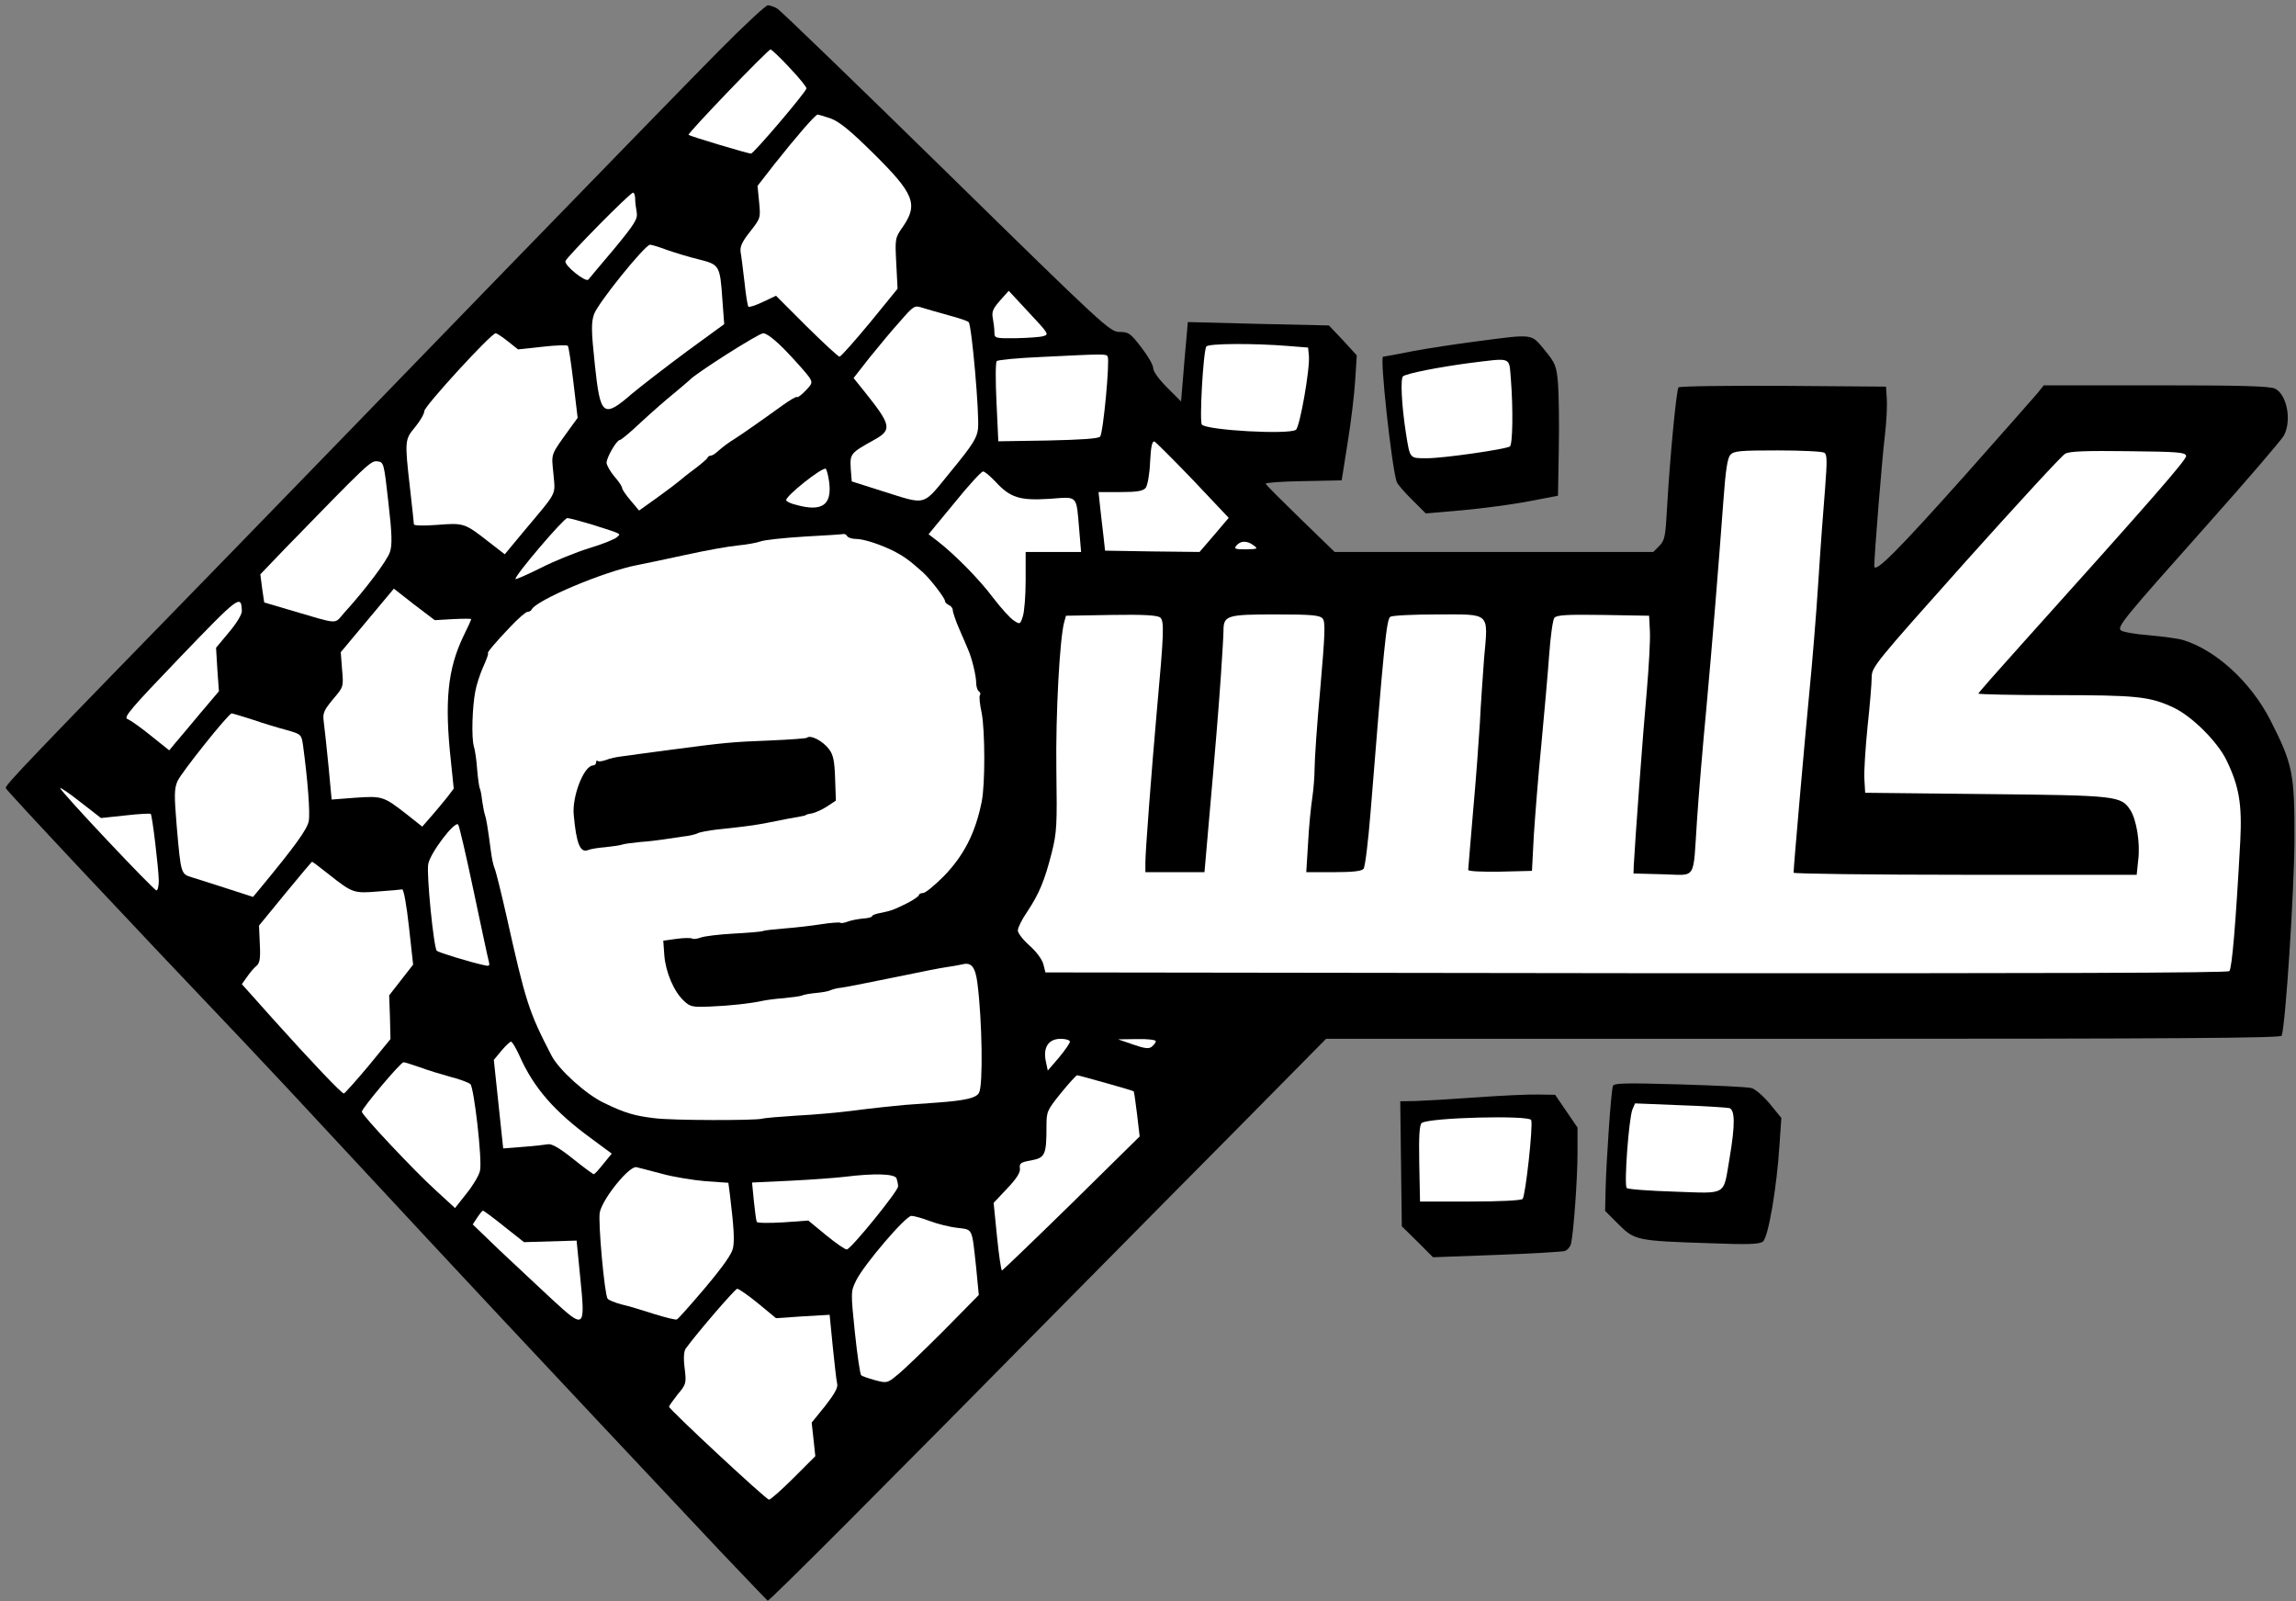 <?xml version="1.0" standalone="no"?>
<!DOCTYPE svg PUBLIC "-//W3C//DTD SVG 20010904//EN"
 "http://www.w3.org/TR/2001/REC-SVG-20010904/DTD/svg10.dtd">
<svg version="1.0" xmlns="http://www.w3.org/2000/svg"
 width="882pt" height="615pt" viewBox="0 0 882 615"
 preserveAspectRatio="xMidYMid meet">
<rect x="0" y="0" width="882" height="615" fill="#808080" stroke="none"/>
<g transform="translate(0,615) scale(0.1,-0.1)"
fill="#000000" stroke="none">
<path fill="#000000" stroke="none" d="M2760 5953 c-97 -98 -473 -484 -836
-858 -362 -374 -819 -844 -1014 -1045 -809 -830 -890 -915 -888 -927 3 -10
476 -514 913 -973 61 -64 252 -268 425 -455 405 -436 611 -657 1404 -1500 99
-104 182 -191 185 -193 7 -2 439 431 1151 1153 196 198 499 505 675 682 l319
323 1833 0 c1458 0 1835 3 1838 12 15 44 48 553 49 748 1 258 -6 294 -92 463
-75 147 -210 271 -337 309 -16 5 -74 13 -129 18 -54 4 -103 13 -109 19 -14 14
8 42 329 402 155 174 289 330 298 347 30 58 11 156 -34 179 -19 10 -129 13
-457 13 l-432 0 -23 -29 c-13 -15 -135 -154 -271 -307 -264 -296 -357 -390
-357 -358 0 42 30 416 41 504 6 52 9 115 7 140 l-3 45 -394 3 c-217 1 -398 -1
-403 -6 -8 -8 -33 -267 -44 -461 -6 -112 -9 -127 -30 -148 l-23 -23 -612 0
-612 0 -131 127 c-72 70 -132 130 -134 135 -2 4 63 9 144 10 l148 3 23 145
c13 80 26 188 29 240 l6 95 -53 58 -54 57 -271 6 -271 7 -6 -69 c-4 -38 -9
-106 -13 -152 l-7 -84 -53 53 c-32 32 -54 62 -54 75 0 12 -21 48 -46 80 -41
54 -49 59 -83 59 -37 0 -57 18 -666 615 -345 338 -637 620 -649 627 -12 7 -28
12 -36 13 -8 0 -94 -80 -190 -177z"/>
<path fill="#ffffff" stroke="none" d="M3034 5889 c37 -39 66 -75 64 -79 -7
-20 -203 -250 -213 -250 -12 0 -235 67 -240 72 -5 5 305 328 315 328 4 0 38
-32 74 -71z"/>
<path fill="#ffffff" stroke="none" d="M3191 5695 c33 -12 75 -46 163 -133
157 -155 174 -196 115 -282 -31 -44 -31 -46 -26 -142 l5 -97 -106 -130 c-59
-71 -111 -130 -117 -131 -5 0 -62 53 -127 117 l-117 117 -51 -24 c-27 -13 -52
-21 -55 -18 -3 3 -10 45 -15 94 -6 49 -12 101 -15 116 -3 21 6 40 37 79 40 51
40 52 34 114 l-6 61 63 81 c84 106 159 193 168 193 3 0 26 -7 50 -15z"/>
<path fill="#ffffff" stroke="none" d="M2440 5386 c0 -13 3 -36 6 -52 4 -25
-7 -43 -86 -139 -51 -60 -96 -114 -100 -119 -11 -11 -92 54 -88 71 4 15 248
263 260 263 4 0 8 -11 8 -24z"/>
<path fill="#ffffff" stroke="none" d="M2562 5190 c29 -10 84 -27 121 -36 81
-20 83 -23 92 -155 l7 -94 -144 -105 c-78 -58 -173 -131 -210 -162 -111 -96
-122 -87 -143 112 -14 131 -14 161 -3 193 14 42 196 267 215 267 7 0 36 -9 65
-20z"/>
<path fill="#ffffff" stroke="none" d="M4008 4859 c-12 -4 -60 -7 -105 -8 -81
-1 -83 0 -83 23 0 13 -3 37 -6 53 -5 25 0 37 27 68 l34 38 78 -84 c74 -79 78
-84 55 -90z"/>
<path fill="#ffffff" stroke="none" d="M3644 4939 c38 -10 73 -22 77 -26 12
-12 42 -356 36 -410 -4 -35 -20 -61 -103 -162 -114 -139 -89 -132 -269 -76
l-113 36 -4 50 c-3 56 -1 59 89 109 71 39 68 56 -37 187 l-41 51 61 78 c34 42
86 105 117 139 53 61 56 63 86 53 18 -6 63 -18 101 -29z"/>
<path fill="#ffffff" stroke="none" d="M1951 4839 l39 -31 93 10 c50 6 95 7
98 4 4 -4 13 -68 22 -142 l16 -135 -27 -37 c-79 -110 -74 -96 -66 -178 7 -86
19 -62 -119 -227 l-68 -82 -62 48 c-92 72 -95 73 -197 65 -51 -4 -90 -3 -90 2
0 5 -7 68 -15 139 -21 184 -20 187 20 235 19 23 35 51 35 61 0 19 256 298 274
299 4 0 26 -14 47 -31z"/>
<path fill="#ffffff" stroke="none" d="M3023 4798 c38 -40 76 -83 85 -96 14
-21 13 -25 -13 -52 -16 -17 -31 -28 -33 -25 -3 3 -28 -12 -56 -32 -76 -55
-165 -117 -183 -128 -24 -15 -42 -28 -64 -47 -10 -10 -23 -18 -28 -18 -5 0
-11 -3 -13 -8 -1 -4 -23 -23 -48 -42 -25 -18 -52 -40 -60 -47 -8 -7 -46 -36
-85 -64 l-70 -50 -32 38 c-18 21 -33 43 -33 48 0 6 -13 26 -30 45 -16 19 -29
43 -30 52 0 21 39 88 51 88 5 0 42 31 81 68 40 37 98 88 128 112 30 25 57 48
60 51 18 22 264 179 282 179 13 0 47 -26 91 -72z"/>
<path fill="#ffffff" stroke="none" d="M4950 4821 l75 -6 3 -31 c5 -49 -35
-276 -50 -285 -29 -19 -339 -2 -361 20 -10 10 5 280 17 300 8 12 181 13 316 2z"/>
<path fill="#ffffff" stroke="none" d="M4255 4781 c9 -16 -17 -295 -29 -308
-7 -8 -73 -12 -201 -15 l-190 -3 -7 150 c-4 82 -4 153 1 158 5 5 82 12 172 16
244 12 247 12 254 2z"/>
<path fill="#ffffff" stroke="none" d="M4584 4305 l136 -144 -56 -66 -56 -65
-181 2 -182 3 -6 55 c-4 30 -9 81 -13 113 l-6 57 84 0 c64 0 87 4 97 16 7 9
15 51 17 99 3 61 8 82 17 79 6 -3 73 -70 149 -149z"/>
<path fill="#ffffff" stroke="none" d="M7008 4411 c11 -6 11 -32 3 -137 -6
-71 -18 -232 -26 -359 -8 -126 -24 -320 -35 -430 -17 -176 -60 -665 -60 -687
0 -4 297 -8 659 -8 l659 0 6 58 c8 65 -7 154 -30 190 -36 55 -49 57 -554 62
l-465 5 -3 52 c-2 29 4 119 12 201 9 82 16 167 16 190 0 40 11 53 360 444 199
222 371 409 383 415 16 10 81 12 242 10 189 -2 220 -4 223 -18 2 -14 -127
-162 -634 -726 -90 -100 -164 -184 -164 -187 0 -3 133 -6 295 -6 313 0 364 -5
455 -48 70 -33 168 -130 203 -202 49 -101 60 -170 53 -310 -17 -314 -32 -490
-42 -500 -7 -7 -708 -9 -2279 -8 l-2269 3 -8 32 c-5 18 -27 48 -53 71 -25 22
-45 48 -45 58 0 11 16 43 36 72 46 69 67 120 94 226 20 79 21 107 18 319 -3
215 13 505 30 567 l7 25 174 3 c125 2 177 -1 188 -10 16 -13 14 -62 -13 -358
-20 -225 -44 -539 -44 -582 l0 -38 113 0 114 0 12 138 c35 396 42 489 51 617
5 77 10 154 10 172 0 59 13 63 199 63 141 0 171 -3 182 -16 11 -13 9 -59 -9
-267 -13 -139 -22 -277 -22 -307 0 -30 -4 -82 -9 -115 -5 -33 -13 -111 -16
-172 l-7 -113 105 0 c74 0 108 4 115 13 6 7 18 105 27 218 51 636 61 741 76
750 8 5 89 9 181 9 206 0 195 11 179 -169 -5 -69 -13 -180 -16 -246 -4 -66
-15 -218 -26 -339 -10 -120 -19 -222 -19 -227 0 -6 52 -8 123 -7 l122 3 7 135
c5 74 17 232 29 350 11 118 25 273 30 344 5 71 14 135 20 143 10 11 47 13 188
11 l176 -3 3 -60 c2 -32 -4 -136 -12 -230 -14 -150 -46 -589 -50 -670 l-1 -30
112 -3 c133 -3 116 -29 132 208 6 91 22 284 36 430 24 265 45 523 66 805 8
110 15 155 26 168 14 15 37 17 182 17 91 0 172 -4 179 -9z"/>
<path fill="#ffffff" stroke="none" d="M1492 4220 c14 -121 15 -163 6 -190
-10 -32 -93 -143 -176 -234 -40 -45 -14 -46 -212 12 l-95 28 -8 54 -7 54 92
96 c324 333 332 341 358 338 24 -3 25 -5 42 -158z"/>
<path fill="#ffffff" stroke="none" d="M3185 4300 c12 -90 -27 -117 -127 -89
-21 5 -38 13 -38 18 0 17 130 121 151 121 4 0 10 -23 14 -50z"/>
<path fill="#ffffff" stroke="none" d="M3824 4300 c57 -62 93 -73 207 -66 112
8 103 18 115 -121 l7 -83 -107 0 -106 0 0 -109 c0 -59 -5 -122 -11 -139 -10
-31 -11 -31 -35 -15 -14 9 -49 48 -79 87 -52 70 -148 167 -214 218 l-34 26 99
120 c54 67 104 121 110 121 6 1 27 -17 48 -39z"/>
<path fill="#ffffff" stroke="none" d="M2275 4135 c119 -38 111 -34 94 -49 -8
-7 -54 -26 -104 -41 -49 -15 -134 -49 -187 -76 -54 -27 -98 -46 -98 -43 0 17
186 234 199 234 9 0 52 -12 96 -25z"/>
<path fill="#ffffff" stroke="none" d="M3255 4090 c3 -5 18 -10 33 -10 31 0
97 -22 150 -49 34 -18 57 -34 107 -79 28 -25 85 -99 85 -110 0 -6 7 -12 15
-16 8 -3 15 -12 15 -19 0 -8 11 -41 25 -73 14 -33 30 -68 34 -79 15 -34 31
-101 31 -128 0 -14 5 -29 10 -32 6 -4 8 -11 4 -16 -3 -5 0 -35 7 -67 13 -66
14 -276 0 -342 -24 -120 -69 -207 -146 -286 -35 -35 -70 -64 -79 -64 -9 0 -16
-4 -16 -8 0 -4 -21 -19 -47 -32 -53 -26 -59 -28 -103 -37 -16 -3 -30 -8 -30
-12 0 -4 -16 -8 -35 -9 -20 -2 -46 -7 -59 -12 -13 -5 -26 -7 -28 -4 -3 2 -36
0 -74 -6 -38 -6 -100 -13 -139 -16 -38 -3 -77 -7 -84 -10 -8 -3 -60 -7 -115
-10 -55 -3 -111 -10 -124 -15 -13 -5 -28 -7 -33 -4 -4 3 -31 3 -60 -1 l-51 -7
4 -56 c5 -65 37 -140 75 -175 24 -23 33 -25 102 -22 77 3 156 12 201 22 14 3
50 8 80 10 30 3 62 7 70 10 8 4 33 8 54 10 22 2 47 6 55 10 9 4 27 9 41 10 27
4 58 10 245 48 66 14 138 28 159 31 21 3 50 8 63 11 35 9 50 -10 58 -74 18
-141 22 -391 6 -419 -10 -20 -51 -30 -161 -38 -25 -2 -81 -6 -125 -9 -44 -4
-129 -13 -190 -21 -60 -8 -162 -17 -225 -20 -63 -4 -123 -9 -133 -12 -28 -7
-343 -7 -412 2 -77 9 -115 20 -195 59 -68 32 -173 127 -201 181 -88 170 -99
204 -174 540 -20 88 -40 169 -45 180 -5 11 -11 40 -14 65 -13 97 -18 126 -23
140 -3 8 -7 31 -10 50 -2 19 -6 42 -9 50 -4 8 -8 42 -11 75 -2 33 -8 74 -13
90 -9 33 -6 147 6 210 4 22 17 64 30 93 13 28 21 52 19 52 -8 0 27 41 85 102
30 32 60 58 67 58 6 0 13 4 15 8 15 36 280 148 408 172 25 5 108 22 185 39 77
17 167 33 200 36 33 3 71 10 85 15 14 6 90 14 170 19 80 4 148 9 152 10 4 0
10 -3 13 -9z"/>
<path fill="#ffffff" stroke="none" d="M4816 4055 c18 -13 15 -14 -30 -15 -42
0 -47 2 -36 15 16 19 41 19 66 0z"/>
<path fill="#ffffff" stroke="none" d="M1740 3772 c38 2 70 2 70 0 0 -3 -13
-32 -30 -66 -60 -125 -73 -250 -48 -478 l11 -107 -25 -33 c-14 -18 -42 -51
-61 -73 l-35 -40 -58 46 c-91 71 -95 72 -199 65 l-91 -7 -12 128 c-7 70 -15
146 -18 168 -5 36 -1 45 35 89 41 48 41 48 35 115 l-5 66 102 122 102 122 78
-61 79 -60 70 4z"/>
<path fill="#ffffff" stroke="none" d="M929 3803 c1 -12 -21 -48 -49 -81 l-50
-60 5 -84 6 -83 -72 -85 c-39 -47 -82 -98 -95 -113 l-24 -29 -70 56 c-38 31
-79 60 -90 64 -17 6 10 38 203 239 226 235 234 241 236 176z"/>
<path fill="#ffffff" stroke="none" d="M970 3386 c41 -14 100 -32 131 -40 56
-16 57 -17 63 -58 18 -133 28 -261 22 -292 -6 -32 -55 -99 -189 -261 l-25 -30
-99 32 c-54 17 -114 37 -135 43 -43 13 -43 12 -59 195 -10 121 -10 145 3 175
14 32 196 260 208 260 3 0 39 -11 80 -24z"/>
<path fill="#ffffff" stroke="none" d="M482 3018 c51 6 95 8 97 6 6 -6 30
-208 31 -256 0 -21 -4 -38 -9 -38 -10 0 -364 375 -370 393 -2 5 33 -18 77 -53
l80 -62 94 10z"/>
<path fill="#ffffff" stroke="none" d="M1820 2725 c29 -137 55 -259 58 -269 4
-16 1 -18 -19 -13 -56 12 -175 49 -181 55 -12 12 -40 293 -33 333 7 42 102
167 115 152 4 -4 31 -120 60 -258z"/>
<path fill="#ffffff" stroke="none" d="M1264 2791 c90 -71 95 -73 189 -65 45
3 87 7 92 8 6 0 17 -62 26 -144 l16 -145 -46 -59 -46 -59 3 -84 2 -84 -86
-105 c-48 -57 -90 -104 -93 -104 -9 0 -125 122 -274 288 l-118 132 20 28 c11
16 27 35 36 42 13 11 16 29 13 84 l-3 71 100 122 c55 67 102 123 104 123 2 0
31 -22 65 -49z"/>
<path fill="#ffffff" stroke="none" d="M4110 2149 c0 -6 -19 -33 -42 -61 l-43
-50 -8 38 c-10 52 11 84 58 84 19 0 35 -5 35 -11z"/>
<path fill="#ffffff" stroke="none" d="M4440 2151 c0 -5 -7 -14 -15 -21 -11
-9 -26 -8 -72 8 l-58 20 73 1 c39 1 72 -3 72 -8z"/>
<path fill="#ffffff" stroke="none" d="M1996 2094 c54 -122 134 -214 277 -318
l77 -57 -32 -39 c-17 -22 -34 -40 -37 -40 -3 0 -40 27 -81 60 -50 40 -81 58
-95 55 -11 -2 -54 -7 -96 -10 l-76 -6 -18 170 -18 170 29 35 c16 19 33 35 37
35 4 1 19 -24 33 -55z"/>
<path fill="#ffffff" stroke="none" d="M1612 2051 c29 -11 82 -27 118 -37 36
-9 70 -22 77 -28 14 -14 46 -291 37 -332 -3 -17 -26 -56 -51 -87 l-45 -57 -74
68 c-81 73 -284 289 -284 302 0 13 149 190 160 190 5 0 33 -9 62 -19z"/>
<path fill="#ffffff" stroke="none" d="M4249 1990 c57 -16 105 -30 106 -32 2
-2 7 -41 13 -88 l10 -85 -261 -257 c-144 -141 -265 -257 -268 -258 -3 0 -12
59 -19 130 l-13 130 52 55 c37 39 51 62 49 77 -3 20 3 24 43 31 54 10 59 22
59 130 0 58 2 62 55 128 31 38 59 69 63 69 4 0 54 -14 111 -30z"/>
<path fill="#ffffff" stroke="none" d="M2545 1641 c44 -12 119 -24 166 -28
l87 -6 6 -46 c15 -124 18 -173 12 -204 -4 -23 -39 -72 -107 -153 -55 -65 -104
-120 -109 -122 -6 -2 -45 8 -87 21 -43 14 -99 31 -126 37 -26 7 -50 17 -53 22
-12 18 -37 295 -30 331 10 52 113 180 141 174 11 -3 56 -14 100 -26z"/>
<path fill="#ffffff" stroke="none" d="M3444 1624 c3 -9 6 -22 6 -31 0 -18
-181 -241 -197 -242 -6 -1 -42 24 -80 55 l-68 56 -96 -7 c-54 -3 -99 -3 -102
2 -2 4 -7 40 -11 79 l-7 72 148 7 c81 4 175 11 208 15 112 14 192 12 199 -6z"/>
<path fill="#ffffff" stroke="none" d="M1937 1439 l76 -60 101 3 101 3 14
-142 c20 -198 17 -199 -108 -84 -53 49 -143 134 -201 188 l-104 100 17 26 c10
15 20 27 22 27 3 0 40 -27 82 -61z"/>
<path fill="#ffffff" stroke="none" d="M3572 1460 c29 -11 77 -23 106 -26 60
-8 55 3 72 -154 l10 -104 -137 -139 c-76 -76 -155 -152 -177 -169 -37 -31 -40
-31 -85 -19 -25 7 -49 15 -53 19 -4 4 -15 78 -24 164 -16 156 -16 157 5 200
30 61 190 248 212 248 10 0 42 -9 71 -20z"/>
<path fill="#ffffff" stroke="none" d="M2912 1144 l69 -57 103 7 103 6 12
-122 c7 -68 14 -132 17 -143 4 -14 -11 -40 -46 -85 l-52 -64 7 -64 7 -65 -83
-83 c-46 -46 -89 -84 -95 -84 -11 0 -384 347 -384 357 0 3 15 24 33 47 33 39
34 43 27 101 -5 38 -3 65 4 75 45 62 190 230 198 230 6 0 42 -25 80 -56z"/>
<path fill="#000000" stroke="none" d="M3099 3316 c-2 -2 -65 -7 -139 -10
-151 -6 -173 -8 -385 -36 -82 -11 -166 -22 -185 -25 -20 -2 -48 -8 -62 -14
-14 -5 -29 -7 -32 -4 -3 4 -6 1 -6 -5 0 -7 -6 -12 -12 -12 -35 -1 -81 -119
-74 -190 10 -111 25 -147 55 -135 9 4 39 9 66 11 28 3 57 7 65 10 8 3 40 7 70
10 30 2 71 7 90 10 19 3 53 8 74 11 22 2 47 8 55 12 9 5 43 11 76 15 138 15
136 14 270 41 17 3 39 7 50 9 11 2 20 4 20 5 0 2 11 5 25 7 13 3 40 15 58 27
l33 22 -3 85 c-2 66 -7 91 -23 112 -25 33 -72 57 -86 44z"/>
<path fill="#000000" stroke="none" d="M5674 4839 c-78 -10 -190 -27 -248 -38
-59 -12 -110 -21 -113 -21 -13 0 32 -415 52 -480 3 -9 29 -40 59 -69 l53 -53
139 12 c77 7 191 22 254 34 l115 22 3 179 c2 99 0 213 -3 253 -6 67 -10 77
-51 127 -53 64 -40 63 -260 34z"/>
<path fill="#ffffff" stroke="none" d="M5804 4693 c9 -115 7 -251 -4 -258 -19
-11 -254 -45 -317 -45 -69 0 -66 -4 -82 95 -17 109 -22 213 -11 220 19 12 139
35 250 50 172 21 156 27 164 -62z"/>
<path fill="#000000" stroke="none" d="M6196 1979 c-7 -18 -25 -281 -28 -392
l-2 -88 51 -51 c62 -62 70 -64 348 -73 153 -6 193 -4 207 6 21 16 54 211 64
374 l7 101 -44 54 c-25 30 -56 57 -71 61 -15 4 -140 10 -277 14 -209 6 -251 5
-255 -6z"/>
<path fill="#ffffff" stroke="none" d="M6643 1894 c22 -7 23 -63 1 -193 -25
-146 -6 -135 -211 -128 -97 3 -179 9 -184 14 -11 11 8 267 22 302 l10 23 172
-7 c95 -3 180 -9 190 -11z"/>
<path fill="#000000" stroke="none" d="M5670 1935 c-96 -7 -201 -13 -233 -14
l-58 -1 3 -240 3 -240 60 -59 60 -60 244 9 c134 5 252 12 262 15 11 4 21 16
24 28 10 42 25 253 25 349 l0 97 -43 63 -43 63 -65 1 c-35 1 -143 -4 -239 -11z"/>
<path fill="#ffffff" stroke="none" d="M5882 1848 c8 -21 -22 -292 -33 -303
-6 -6 -88 -10 -202 -10 l-192 0 -3 147 c-2 109 1 149 10 155 33 21 413 30 420
11z"/>
</g>
</svg>
